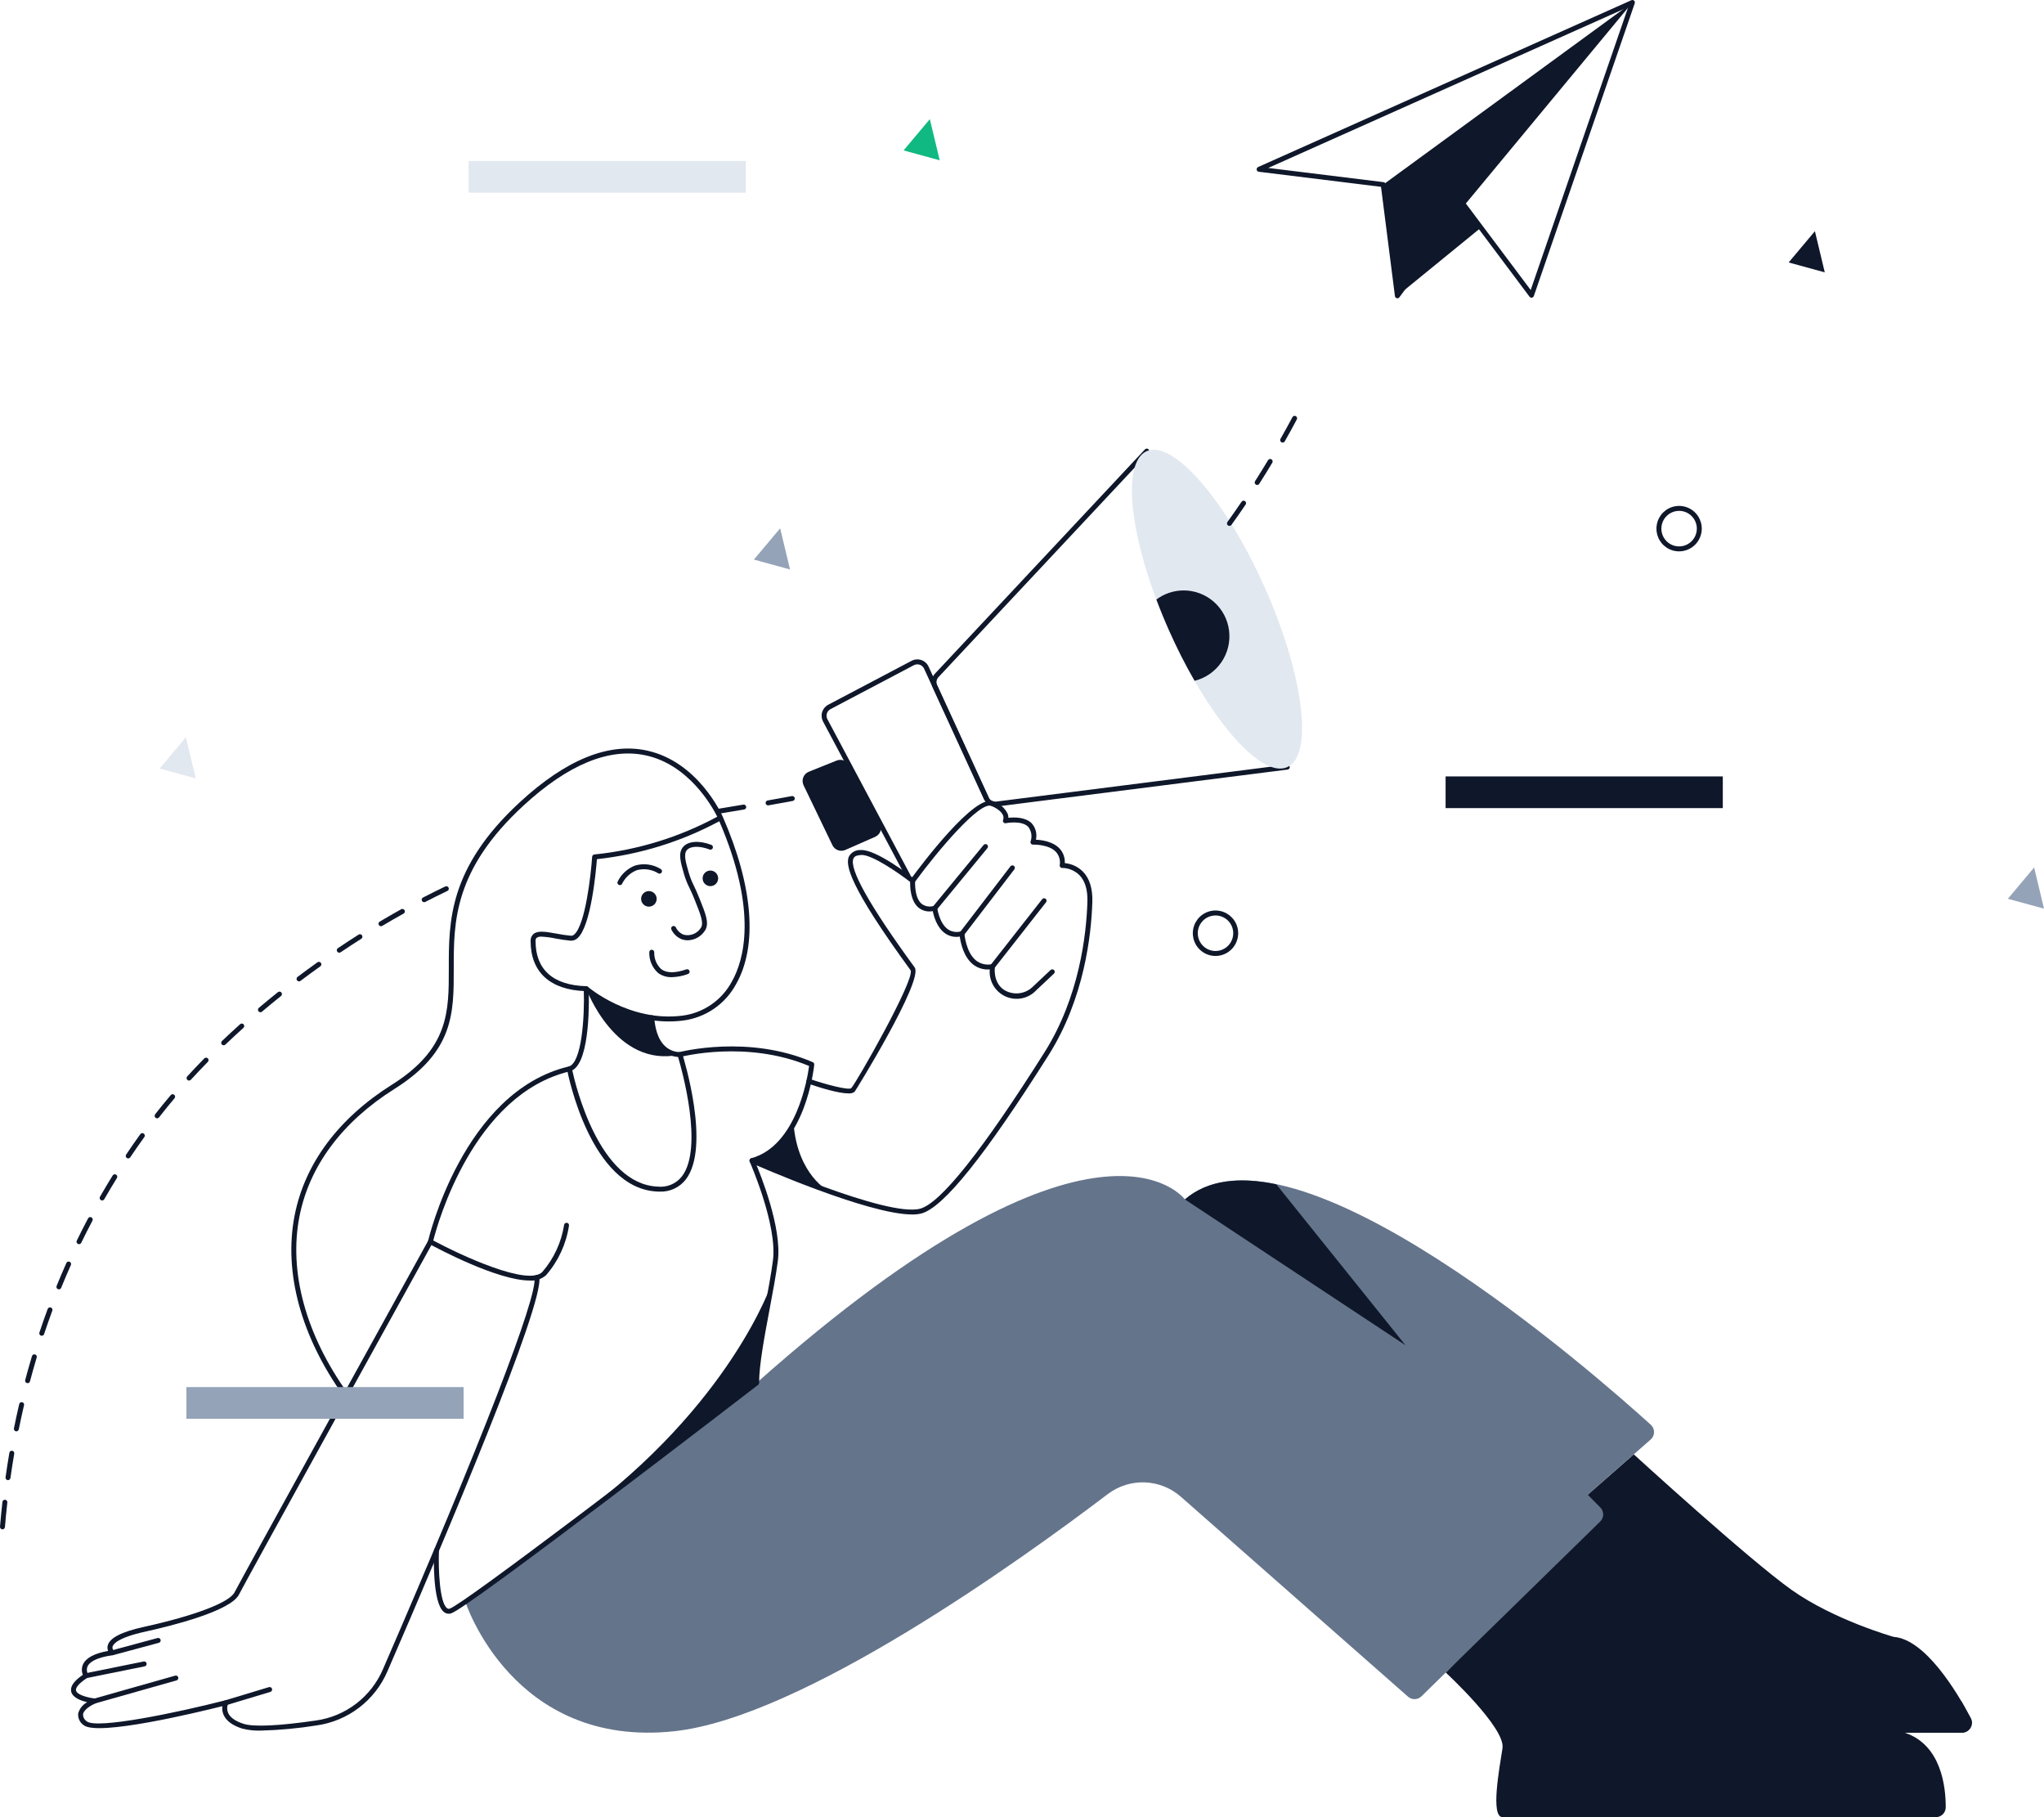 <svg width="216" height="192" viewBox="0 0 216 192" fill="none" xmlns="http://www.w3.org/2000/svg">
<path d="M152.781 176.717C152.781 176.717 159.108 182.557 158.777 184.71C158.446 186.864 157.48 191.999 158.79 191.999H204.57C204.846 192 205.111 191.89 205.306 191.696C205.502 191.501 205.613 191.237 205.614 190.961C205.625 188.893 205.186 184.348 201.267 183.069H207.348C207.527 183.07 207.704 183.023 207.861 182.935C208.017 182.846 208.148 182.719 208.241 182.565C208.334 182.411 208.386 182.235 208.391 182.055C208.397 181.875 208.355 181.697 208.272 181.537C206.808 178.769 203.459 173.197 200.109 172.948C200.109 172.948 193.828 171.179 189.319 167.979C184.811 164.779 172.648 153.663 172.648 153.663L167.374 158.287L169.036 160.026L152.781 176.717Z" fill="#0F172A"/>
<path d="M79.957 146.112C116.04 114.055 125.215 126.729 125.215 126.729C136.505 117 168.762 145.379 174.449 150.539C174.558 150.638 174.644 150.759 174.703 150.894C174.762 151.029 174.792 151.175 174.79 151.323C174.789 151.47 174.756 151.616 174.695 151.749C174.633 151.883 174.544 152.002 174.433 152.099L167.782 157.93L169.115 159.279C169.212 159.377 169.288 159.493 169.34 159.621C169.392 159.749 169.418 159.886 169.417 160.024C169.416 160.161 169.387 160.298 169.333 160.425C169.279 160.552 169.201 160.667 169.102 160.763L150.21 179.231C150.022 179.415 149.772 179.521 149.509 179.528C149.246 179.535 148.99 179.442 148.793 179.268L124.792 158.146C123.734 157.214 122.387 156.677 120.979 156.625C119.572 156.573 118.189 157.01 117.066 157.862C107.878 164.836 84.763 181.451 71.277 182.916C54.165 184.775 49.177 169.247 49.177 169.247" fill="#64748B"/>
<path d="M10.022 179.982C9.959 179.982 9.899 179.958 9.852 179.917C9.805 179.876 9.775 179.819 9.766 179.756C9.758 179.694 9.772 179.631 9.806 179.579C9.84 179.526 9.891 179.487 9.952 179.47L18.507 177.047C18.54 177.037 18.575 177.033 18.61 177.036C18.644 177.04 18.678 177.05 18.708 177.067C18.739 177.084 18.766 177.106 18.788 177.133C18.809 177.161 18.825 177.192 18.835 177.225C18.844 177.259 18.847 177.294 18.843 177.329C18.838 177.363 18.827 177.397 18.81 177.427C18.793 177.457 18.769 177.484 18.742 177.505C18.714 177.526 18.682 177.541 18.649 177.55L10.093 179.972C10.07 179.979 10.046 179.983 10.022 179.983V179.982ZM23.868 180.169C23.805 180.169 23.745 180.146 23.697 180.105C23.65 180.064 23.619 180.008 23.609 179.945C23.6 179.883 23.614 179.82 23.648 179.767C23.681 179.714 23.733 179.675 23.793 179.657L28.422 178.259C28.488 178.24 28.559 178.247 28.62 178.28C28.681 178.313 28.726 178.368 28.746 178.434C28.766 178.5 28.759 178.572 28.727 178.633C28.694 178.694 28.639 178.739 28.574 178.76L23.944 180.157C23.919 180.165 23.894 180.169 23.868 180.169H23.868Z" fill="#0F172A"/>
<path d="M147.67 31.255L156.494 24.058L154.733 21.708L147.67 31.255Z" fill="#0F172A"/>
<path d="M81.576 135.524C81.576 135.524 77.281 148.4 61 160.321L79.956 146.113L81.576 135.524ZM71.85 111.421C65.052 112.934 61.949 104.462 61.949 104.462C63.954 106.068 66.342 107.125 68.877 107.528C68.971 109.6 69.565 110.416 70.139 110.758C70.139 110.758 70.281 110.843 71.85 111.421ZM95.964 92.825C95.917 92.825 95.87 92.812 95.83 92.788C95.789 92.763 95.756 92.728 95.734 92.686L86.976 76.236C86.895 76.084 86.845 75.917 86.828 75.746C86.812 75.574 86.829 75.401 86.88 75.236C86.931 75.071 87.013 74.918 87.123 74.786C87.233 74.653 87.368 74.543 87.52 74.463L96.334 69.819C96.49 69.737 96.662 69.687 96.839 69.673C97.016 69.659 97.193 69.681 97.361 69.739C97.529 69.796 97.683 69.886 97.815 70.005C97.946 70.124 98.052 70.269 98.126 70.43L104.471 84.243C104.487 84.275 104.496 84.309 104.498 84.344C104.5 84.378 104.495 84.413 104.484 84.446C104.472 84.479 104.454 84.51 104.43 84.535C104.407 84.561 104.378 84.582 104.347 84.597C104.315 84.611 104.281 84.619 104.246 84.621C104.211 84.622 104.176 84.616 104.144 84.603C104.111 84.591 104.081 84.572 104.056 84.547C104.031 84.523 104.011 84.494 103.998 84.462L97.652 70.648C97.608 70.552 97.544 70.465 97.465 70.394C97.386 70.322 97.294 70.268 97.193 70.234C97.092 70.199 96.986 70.186 96.88 70.194C96.774 70.203 96.671 70.232 96.576 70.282L87.763 74.926C87.672 74.974 87.591 75.04 87.525 75.12C87.459 75.199 87.409 75.291 87.379 75.39C87.349 75.489 87.338 75.593 87.348 75.695C87.358 75.799 87.388 75.898 87.437 75.99L96.194 92.44C96.216 92.48 96.226 92.525 96.225 92.57C96.224 92.615 96.211 92.659 96.188 92.698C96.165 92.737 96.132 92.769 96.093 92.791C96.054 92.813 96.009 92.825 95.964 92.825Z" fill="#0F172A"/>
<path d="M105.182 85.222C104.933 85.222 104.689 85.15 104.479 85.016C104.269 84.881 104.103 84.688 103.999 84.461L98.562 72.624C98.454 72.391 98.418 72.131 98.457 71.877C98.497 71.623 98.61 71.387 98.784 71.197L120.986 47.489C121.009 47.462 121.037 47.44 121.069 47.425C121.101 47.409 121.135 47.4 121.17 47.398C121.206 47.396 121.241 47.401 121.274 47.413C121.307 47.425 121.337 47.444 121.363 47.468C121.389 47.493 121.409 47.522 121.424 47.554C121.438 47.587 121.445 47.621 121.445 47.657C121.446 47.692 121.439 47.727 121.425 47.76C121.412 47.792 121.391 47.822 121.366 47.847L99.166 71.552C99.063 71.666 98.996 71.807 98.972 71.959C98.949 72.111 98.971 72.266 99.035 72.406L104.473 84.242C104.541 84.394 104.657 84.52 104.802 84.601C104.947 84.682 105.115 84.714 105.28 84.693L136.001 80.793C136.069 80.786 136.138 80.806 136.192 80.848C136.246 80.89 136.282 80.952 136.293 81.02C136.297 81.054 136.295 81.088 136.286 81.122C136.277 81.155 136.261 81.186 136.24 81.213C136.219 81.24 136.193 81.263 136.163 81.28C136.133 81.297 136.1 81.308 136.066 81.312L105.344 85.212C105.29 85.218 105.236 85.222 105.182 85.222ZM88.414 80.359L85.469 81.543C85.336 81.597 85.216 81.677 85.115 81.778C85.014 81.88 84.936 82.002 84.884 82.136C84.832 82.269 84.809 82.412 84.814 82.556C84.82 82.699 84.855 82.839 84.917 82.969L87.967 89.302C88.084 89.545 88.292 89.734 88.545 89.828C88.799 89.922 89.079 89.913 89.326 89.805L92.485 88.416C92.616 88.358 92.734 88.273 92.832 88.167C92.93 88.061 93.004 87.937 93.051 87.8C93.098 87.664 93.117 87.52 93.105 87.376C93.094 87.233 93.053 87.093 92.986 86.966L89.723 80.838C89.602 80.61 89.402 80.436 89.16 80.347C88.918 80.259 88.653 80.263 88.414 80.359Z" fill="#0F172A"/>
<path d="M136.032 81.053C138.827 79.804 137.767 71.318 133.665 62.099C129.562 52.88 123.97 46.419 121.175 47.668C118.379 48.917 119.439 57.403 123.542 66.622C127.645 75.841 133.237 82.302 136.032 81.053Z" fill="#E2E8F0"/>
<path d="M125.082 62.384C124.043 62.384 123.031 62.721 122.199 63.345C122.603 64.42 123.05 65.515 123.543 66.622C124.348 68.438 125.248 70.211 126.237 71.933C127.385 71.651 128.389 70.957 129.061 69.983C129.734 69.008 130.026 67.821 129.884 66.645C129.742 65.47 129.175 64.387 128.29 63.602C127.405 62.816 126.264 62.383 125.082 62.384ZM36.547 147.652C36.506 147.652 36.465 147.642 36.428 147.623C36.391 147.604 36.359 147.577 36.335 147.543C31.804 141.219 29.957 134.431 31.133 128.427C32.206 122.942 35.763 118.163 41.418 114.605C47.441 110.814 47.435 106.888 47.428 102.34C47.42 97.344 47.412 91.681 54.975 84.722C59.807 80.275 64.29 78.448 68.299 79.289C73.746 80.433 76.27 86.05 76.376 86.29V86.29C79.584 93.628 80.088 99.907 77.793 103.968C77.231 105.013 76.429 105.908 75.453 106.58C74.476 107.251 73.354 107.68 72.18 107.83C66.776 108.523 62.461 105.214 61.852 104.719C58.124 104.586 56.073 102.709 56.073 99.426C56.064 99.288 56.087 99.149 56.139 99.02C56.192 98.892 56.273 98.777 56.377 98.685C56.846 98.292 57.698 98.445 58.778 98.64C59.295 98.743 59.818 98.819 60.343 98.869C60.407 98.871 60.47 98.86 60.529 98.836C60.588 98.812 60.642 98.776 60.687 98.731C61.849 97.723 62.444 92.465 62.576 90.524C62.58 90.463 62.605 90.405 62.648 90.36C62.69 90.316 62.747 90.288 62.808 90.282C67.357 89.821 71.772 88.465 75.797 86.292C75.285 85.266 72.797 80.765 68.189 79.8C64.353 78.996 60.028 80.783 55.328 85.107C47.934 91.911 47.942 97.452 47.95 102.34C47.958 107.042 47.963 111.104 41.695 115.048C36.165 118.527 32.69 123.189 31.645 128.528C30.497 134.389 32.313 141.033 36.759 147.238C36.787 147.277 36.804 147.323 36.807 147.371C36.811 147.419 36.801 147.467 36.779 147.51C36.757 147.553 36.724 147.589 36.683 147.614C36.642 147.639 36.595 147.652 36.547 147.652H36.547ZM57.235 98.965C57.052 98.947 56.868 98.989 56.712 99.086C56.667 99.129 56.633 99.183 56.612 99.242C56.592 99.301 56.586 99.364 56.595 99.426C56.595 102.451 58.449 104.102 61.957 104.2C62.017 104.201 62.075 104.224 62.12 104.263C62.163 104.301 66.539 108.026 72.113 107.311C73.207 107.171 74.252 106.771 75.161 106.145C76.07 105.519 76.816 104.684 77.339 103.711C78.608 101.465 80.108 96.29 76.014 86.77C72.001 88.928 67.609 90.288 63.08 90.777C62.984 92.011 62.456 97.888 61.028 99.126C60.931 99.217 60.818 99.287 60.693 99.333C60.569 99.379 60.436 99.398 60.304 99.391C59.761 99.34 59.22 99.261 58.685 99.155C58.207 99.054 57.722 98.99 57.234 98.965H57.235Z" fill="#0F172A"/>
<path d="M69.693 125.902C69.621 125.902 69.549 125.901 69.475 125.898C62.405 125.596 60.018 113.498 59.92 112.983C59.907 112.918 59.92 112.851 59.955 112.795C59.99 112.739 60.045 112.698 60.109 112.681C61.469 112.313 61.8 107.45 61.689 104.471C61.686 104.401 61.711 104.334 61.758 104.283C61.805 104.232 61.87 104.202 61.94 104.2C61.974 104.197 62.009 104.202 62.041 104.214C62.074 104.225 62.104 104.243 62.129 104.267C62.155 104.29 62.175 104.319 62.189 104.351C62.203 104.382 62.21 104.417 62.211 104.451C62.24 105.252 62.435 112.064 60.477 113.094C60.828 114.714 63.326 125.112 69.498 125.375C69.982 125.428 70.472 125.357 70.921 125.167C71.371 124.978 71.764 124.676 72.064 124.292C74.373 121.271 72.051 113.008 71.657 111.68C71.047 111.637 70.468 111.395 70.007 110.992C69.192 110.287 68.725 109.127 68.617 107.546C68.613 107.477 68.635 107.409 68.681 107.357C68.727 107.304 68.791 107.272 68.86 107.268C68.929 107.263 68.997 107.286 69.049 107.331C69.101 107.377 69.133 107.441 69.138 107.511C69.245 109.087 69.746 110.217 70.587 110.778C70.954 111.027 71.388 111.16 71.832 111.16C71.89 111.157 71.948 111.173 71.996 111.206C72.044 111.239 72.081 111.286 72.099 111.342C72.225 111.74 75.144 121.122 72.479 124.61C72.153 125.034 71.729 125.373 71.244 125.598C70.759 125.823 70.227 125.928 69.693 125.902Z" fill="#0F172A"/>
<path d="M55.979 135.297C52.578 135.297 46.218 131.9 45.361 131.433C45.311 131.406 45.271 131.363 45.248 131.311C45.224 131.259 45.218 131.201 45.231 131.145C45.267 130.987 48.928 115.323 60.117 112.68C60.15 112.672 60.185 112.671 60.219 112.676C60.253 112.682 60.285 112.694 60.314 112.712C60.343 112.73 60.369 112.754 60.389 112.782C60.409 112.81 60.423 112.841 60.431 112.875C60.439 112.908 60.44 112.943 60.434 112.977C60.429 113.01 60.417 113.043 60.399 113.072C60.381 113.101 60.357 113.127 60.329 113.147C60.301 113.167 60.27 113.181 60.236 113.189C50.03 115.6 46.241 129.28 45.787 131.069C48.661 132.611 55.841 135.958 57.323 134.378C58.531 132.975 59.323 131.262 59.61 129.431C59.614 129.396 59.624 129.363 59.641 129.332C59.657 129.302 59.68 129.275 59.707 129.253C59.734 129.231 59.766 129.215 59.799 129.206C59.833 129.196 59.868 129.194 59.902 129.198C59.937 129.202 59.97 129.213 60 129.231C60.03 129.248 60.057 129.272 60.078 129.299C60.099 129.327 60.114 129.359 60.123 129.393C60.131 129.426 60.133 129.461 60.128 129.496C59.834 131.439 58.993 133.257 57.703 134.737C57.468 134.942 57.195 135.097 56.898 135.194C56.602 135.29 56.289 135.325 55.979 135.296V135.297Z" fill="#0F172A"/>
<path d="M27.577 182.85C26.914 182.874 26.251 182.804 25.608 182.642C24.565 182.315 23.896 181.82 23.62 181.169C23.5 180.886 23.458 180.575 23.5 180.27C20.918 180.919 10.235 183.504 8.816 182.258C8.622 182.121 8.469 181.935 8.372 181.718C8.274 181.502 8.237 181.263 8.263 181.027C8.335 180.778 8.457 180.545 8.62 180.342C8.783 180.14 8.985 179.972 9.213 179.849C8.544 179.693 7.678 179.373 7.526 178.743C7.395 178.201 7.798 177.616 8.756 176.958C8.685 176.785 8.649 176.598 8.651 176.41C8.653 176.222 8.693 176.037 8.768 175.865C9.079 175.172 9.973 174.691 11.428 174.433C11.353 174.257 11.337 174.061 11.381 173.874C11.574 173.065 12.834 172.415 15.235 171.887C20.594 170.707 24.256 169.309 24.791 168.235C25.407 167.002 44.446 132.542 45.256 131.076C45.29 131.016 45.346 130.972 45.412 130.953C45.478 130.934 45.549 130.943 45.609 130.976C45.67 131.009 45.714 131.065 45.733 131.131C45.753 131.197 45.745 131.268 45.713 131.329C45.515 131.688 25.868 167.246 25.258 168.469C24.374 170.242 18.033 171.807 15.347 172.397C12.415 173.042 11.952 173.729 11.888 173.995C11.876 174.074 11.884 174.155 11.912 174.23C11.939 174.305 11.985 174.371 12.046 174.424C12.085 174.456 12.115 174.499 12.13 174.547C12.146 174.596 12.147 174.648 12.133 174.697C12.119 174.746 12.091 174.79 12.053 174.824C12.015 174.857 11.967 174.879 11.917 174.886C10.033 175.147 9.423 175.679 9.244 176.079C9.19 176.212 9.169 176.356 9.18 176.499C9.191 176.643 9.235 176.781 9.308 176.905C9.328 176.933 9.341 176.966 9.347 177C9.354 177.034 9.354 177.069 9.347 177.103C9.34 177.136 9.326 177.169 9.307 177.197C9.287 177.226 9.262 177.25 9.233 177.269C8.394 177.812 7.957 178.304 8.033 178.62C8.153 179.116 9.441 179.401 10.047 179.461C10.105 179.467 10.16 179.492 10.202 179.533C10.244 179.573 10.271 179.627 10.28 179.685C10.288 179.743 10.276 179.802 10.247 179.852C10.217 179.903 10.172 179.942 10.118 179.964C9.776 180.1 8.871 180.572 8.777 181.117C8.771 181.264 8.803 181.411 8.87 181.542C8.937 181.673 9.037 181.784 9.16 181.865C10.15 182.737 18.668 180.97 23.802 179.654C23.851 179.641 23.902 179.643 23.949 179.659C23.997 179.675 24.039 179.704 24.07 179.743C24.102 179.782 24.122 179.829 24.127 179.879C24.132 179.929 24.123 179.979 24.101 180.024C24.037 180.174 24.005 180.336 24.005 180.499C24.006 180.662 24.039 180.823 24.103 180.973C24.319 181.471 24.878 181.866 25.764 182.143C26.835 182.478 29.478 182.354 33.407 181.783C34.948 181.564 36.407 180.951 37.643 180.003C38.879 179.055 39.851 177.805 40.466 176.372C50.834 152.487 56.822 137.024 56.482 135.008C56.471 134.939 56.487 134.869 56.527 134.813C56.567 134.756 56.628 134.718 56.697 134.707C56.765 134.695 56.835 134.711 56.891 134.752C56.948 134.792 56.986 134.853 56.997 134.922C57.491 137.855 47.152 162.282 40.945 176.581C40.295 178.096 39.267 179.417 37.96 180.419C36.653 181.421 35.111 182.069 33.481 182.301C31.528 182.617 29.555 182.8 27.577 182.85Z" fill="#0F172A"/>
<path d="M9.092 177.311C9.028 177.311 8.965 177.286 8.917 177.243C8.87 177.199 8.84 177.14 8.833 177.075C8.827 177.011 8.845 176.946 8.883 176.894C8.921 176.842 8.978 176.806 9.041 176.793L15.179 175.551C15.213 175.543 15.248 175.542 15.282 175.548C15.316 175.554 15.349 175.567 15.379 175.586C15.408 175.605 15.433 175.63 15.453 175.658C15.473 175.687 15.486 175.72 15.493 175.754C15.5 175.788 15.5 175.824 15.493 175.858C15.486 175.892 15.472 175.925 15.452 175.953C15.433 175.982 15.407 176.007 15.378 176.026C15.349 176.045 15.316 176.057 15.281 176.063L9.144 177.306C9.127 177.31 9.11 177.311 9.092 177.311V177.311ZM11.882 174.888C11.819 174.888 11.758 174.865 11.71 174.824C11.662 174.782 11.632 174.724 11.623 174.661C11.615 174.598 11.63 174.534 11.665 174.482C11.7 174.429 11.753 174.391 11.815 174.374L16.651 173.07C16.718 173.052 16.789 173.061 16.849 173.096C16.909 173.13 16.953 173.187 16.971 173.254C16.988 173.321 16.979 173.393 16.945 173.453C16.91 173.513 16.853 173.557 16.786 173.575L11.951 174.879C11.929 174.885 11.906 174.888 11.883 174.888H11.882ZM47.42 170.503C47.233 170.502 47.052 170.437 46.907 170.319C45.686 169.358 45.842 164.369 45.863 163.803C45.862 163.768 45.868 163.733 45.882 163.7C45.895 163.668 45.915 163.639 45.941 163.615C45.967 163.591 45.997 163.573 46.031 163.562C46.064 163.551 46.099 163.548 46.134 163.552C46.203 163.555 46.269 163.585 46.315 163.636C46.362 163.686 46.387 163.754 46.385 163.823C46.306 165.857 46.466 169.308 47.229 169.907C47.268 169.942 47.316 169.966 47.367 169.976C47.419 169.986 47.472 169.982 47.522 169.964C48.901 169.57 71.115 152.596 79.697 145.982C79.721 144.044 80.275 141.097 80.812 138.245C81.162 136.387 81.492 134.632 81.682 133.156C82.163 129.421 79.252 122.801 79.223 122.735C79.207 122.701 79.2 122.664 79.2 122.626C79.201 122.588 79.209 122.551 79.225 122.517C79.241 122.483 79.265 122.453 79.293 122.429C79.322 122.404 79.356 122.387 79.392 122.377C84.175 121.07 85.335 113.895 85.502 112.631C78.898 109.856 71.989 111.654 71.919 111.673C71.886 111.683 71.851 111.685 71.817 111.681C71.782 111.677 71.749 111.666 71.719 111.649C71.689 111.632 71.662 111.609 71.641 111.581C71.62 111.554 71.605 111.523 71.596 111.489C71.587 111.456 71.585 111.421 71.589 111.386C71.594 111.352 71.606 111.319 71.623 111.289C71.641 111.259 71.664 111.233 71.692 111.212C71.719 111.191 71.751 111.176 71.785 111.168C71.856 111.149 79.064 109.271 85.888 112.228C85.939 112.25 85.982 112.287 86.01 112.335C86.038 112.383 86.05 112.439 86.044 112.494C86.009 112.849 85.126 121.066 79.817 122.795C80.375 124.111 82.648 129.741 82.2 133.223C82.008 134.713 81.676 136.475 81.325 138.342C80.781 141.235 80.218 144.226 80.218 146.112C80.218 146.152 80.209 146.191 80.191 146.227C80.173 146.263 80.148 146.295 80.116 146.319C78.864 147.284 49.429 169.962 47.665 170.467C47.586 170.491 47.503 170.503 47.42 170.503H47.42ZM134.872 125.131C131.007 124.327 127.629 124.65 125.216 126.729L148.527 142.136L134.872 125.131Z" fill="#0F172A"/>
<path d="M89.655 115.527C88.596 115.527 86.641 114.92 85.392 114.491C85.326 114.468 85.273 114.42 85.242 114.358C85.212 114.296 85.207 114.224 85.23 114.158C85.252 114.093 85.3 114.039 85.362 114.008C85.424 113.978 85.496 113.973 85.562 113.996C87.421 114.636 89.627 115.187 89.946 114.983C90.489 114.421 96.687 103.525 96.233 102.524C89.686 93.541 89.312 91.368 89.718 90.479C89.841 90.266 90.02 90.091 90.236 89.974C90.452 89.857 90.696 89.802 90.941 89.815C92.517 89.688 96.194 92.527 96.608 92.852C96.642 92.878 96.669 92.912 96.686 92.952C96.704 92.991 96.711 93.034 96.708 93.077C96.707 93.094 96.588 94.808 97.391 95.493C97.578 95.635 97.798 95.729 98.03 95.766C98.262 95.803 98.5 95.782 98.722 95.705C98.758 95.697 98.795 95.696 98.831 95.703C98.868 95.71 98.902 95.724 98.932 95.745C98.962 95.766 98.987 95.794 99.006 95.825C99.025 95.857 99.037 95.892 99.042 95.929C99.044 95.944 99.248 97.55 100.186 98.198C100.391 98.334 100.624 98.422 100.867 98.456C101.111 98.49 101.358 98.469 101.593 98.395C101.63 98.385 101.669 98.384 101.706 98.392C101.744 98.399 101.779 98.415 101.81 98.437C101.841 98.46 101.866 98.489 101.885 98.523C101.903 98.556 101.914 98.594 101.916 98.632C101.917 98.652 102.055 100.62 103.155 101.494C103.392 101.675 103.664 101.802 103.955 101.867C104.245 101.932 104.546 101.932 104.836 101.869C104.877 101.863 104.919 101.866 104.959 101.878C104.998 101.891 105.034 101.913 105.064 101.942C105.093 101.971 105.115 102.007 105.128 102.047C105.141 102.087 105.144 102.129 105.137 102.17C105.134 102.185 104.902 103.709 106.024 104.537C106.497 104.857 107.066 105.003 107.635 104.951C108.203 104.899 108.737 104.653 109.145 104.253L111.025 102.484C111.076 102.439 111.143 102.415 111.211 102.418C111.279 102.422 111.343 102.451 111.389 102.501C111.436 102.551 111.461 102.617 111.46 102.685C111.458 102.753 111.43 102.818 111.382 102.866L109.502 104.634C109.096 105.067 108.566 105.362 107.985 105.478C107.405 105.594 106.802 105.526 106.262 105.283C105.721 105.04 105.27 104.634 104.971 104.121C104.672 103.609 104.54 103.016 104.593 102.425C103.96 102.484 103.329 102.297 102.829 101.903C101.816 101.096 101.512 99.597 101.426 98.96C100.89 99.055 100.338 98.935 99.889 98.627C99.009 98.02 98.678 96.813 98.57 96.267C98.305 96.321 98.031 96.315 97.768 96.25C97.506 96.184 97.261 96.062 97.052 95.89C96.194 95.156 96.166 93.654 96.181 93.18C95.017 92.284 92.102 90.24 90.984 90.336C90.521 90.374 90.291 90.478 90.192 90.697C89.698 91.778 91.874 95.656 96.659 102.221C97.633 103.559 90.4 115.266 90.308 115.358C90.119 115.493 89.886 115.553 89.655 115.527Z" fill="#0F172A"/>
<path d="M96.387 128.319C91.716 128.32 79.897 123.108 79.356 122.868C79.294 122.839 79.246 122.787 79.222 122.723C79.199 122.659 79.201 122.588 79.228 122.525C79.256 122.463 79.307 122.414 79.37 122.389C79.433 122.363 79.504 122.364 79.567 122.39C79.708 122.453 93.776 128.664 97.25 127.703C99.411 127.106 103.824 121.556 110.363 111.21C114.071 105.347 114.805 98.716 114.912 95.286C114.951 94.011 114.66 93.053 114.043 92.438C113.558 91.978 112.92 91.716 112.253 91.704C112.216 91.709 112.177 91.703 112.142 91.689C112.107 91.674 112.076 91.65 112.053 91.62C112.028 91.593 112.008 91.56 111.996 91.524C111.985 91.489 111.981 91.451 111.985 91.413C112.03 91.167 112.018 90.913 111.951 90.671C111.884 90.43 111.762 90.207 111.596 90.019C110.82 89.183 109.182 89.241 109.166 89.241C109.126 89.243 109.085 89.236 109.049 89.219C109.012 89.203 108.979 89.178 108.954 89.147C108.928 89.116 108.91 89.079 108.901 89.04C108.892 89.001 108.892 88.96 108.901 88.921C108.996 88.662 109.024 88.384 108.982 88.111C108.94 87.838 108.829 87.581 108.66 87.363C107.956 86.643 106.315 86.973 106.297 86.977C106.249 86.987 106.2 86.983 106.154 86.966C106.108 86.949 106.068 86.919 106.038 86.88C106.008 86.841 105.99 86.795 105.985 86.746C105.98 86.697 105.989 86.648 106.011 86.604C106.062 86.456 106.056 86.295 105.994 86.152C105.896 85.897 105.606 85.518 104.776 85.154C103.557 84.62 99.152 89.815 96.659 93.213C96.619 93.269 96.557 93.306 96.489 93.316C96.42 93.327 96.351 93.31 96.295 93.269C96.239 93.228 96.202 93.166 96.191 93.098C96.18 93.029 96.198 92.96 96.238 92.903C97.357 91.379 103.036 83.817 104.985 84.675C105.311 84.782 105.613 84.953 105.871 85.179C106.13 85.405 106.341 85.68 106.491 85.99C106.54 86.124 106.565 86.266 106.566 86.409C107.174 86.341 108.363 86.313 109.032 86.997C109.237 87.228 109.384 87.506 109.46 87.806C109.536 88.106 109.539 88.42 109.469 88.722C110.049 88.747 111.264 88.894 111.977 89.661C112.166 89.867 112.311 90.109 112.405 90.372C112.499 90.636 112.539 90.915 112.523 91.194C113.23 91.26 113.894 91.566 114.405 92.061C115.132 92.782 115.478 93.873 115.433 95.302C115.324 98.786 114.579 105.521 110.805 111.49C104.1 122.097 99.711 127.565 97.388 128.207C97.061 128.289 96.724 128.327 96.387 128.32V128.319Z" fill="#0F172A"/>
<path d="M98.783 96.221C98.734 96.221 98.686 96.207 98.644 96.181C98.602 96.154 98.569 96.116 98.547 96.071C98.526 96.027 98.518 95.977 98.524 95.927C98.531 95.878 98.55 95.832 98.582 95.794L103.935 89.288C103.956 89.26 103.983 89.236 104.013 89.219C104.044 89.201 104.077 89.189 104.113 89.185C104.148 89.181 104.183 89.184 104.217 89.194C104.251 89.204 104.283 89.221 104.31 89.243C104.337 89.266 104.359 89.293 104.376 89.325C104.392 89.356 104.402 89.391 104.404 89.426C104.407 89.461 104.402 89.497 104.391 89.53C104.379 89.564 104.361 89.594 104.337 89.621L98.985 96.126C98.96 96.156 98.93 96.18 98.895 96.196C98.86 96.213 98.822 96.221 98.783 96.221ZM101.657 98.91C101.608 98.91 101.56 98.896 101.519 98.871C101.477 98.845 101.444 98.808 101.423 98.764C101.401 98.721 101.392 98.672 101.397 98.623C101.402 98.575 101.42 98.528 101.449 98.49L106.781 91.532C106.824 91.478 106.886 91.443 106.954 91.435C107.022 91.426 107.09 91.445 107.144 91.487C107.199 91.529 107.234 91.59 107.244 91.658C107.253 91.726 107.236 91.795 107.195 91.85L101.863 98.808C101.839 98.84 101.807 98.865 101.772 98.883C101.736 98.901 101.696 98.91 101.657 98.91ZM104.88 102.39C104.822 102.39 104.764 102.37 104.719 102.333C104.664 102.29 104.629 102.228 104.621 102.159C104.613 102.09 104.632 102.021 104.675 101.966L110.131 95.008C110.174 94.954 110.236 94.918 110.305 94.91C110.374 94.902 110.443 94.921 110.497 94.964C110.552 95.007 110.587 95.07 110.595 95.138C110.604 95.207 110.584 95.277 110.541 95.331L105.085 102.289C105.061 102.32 105.03 102.345 104.994 102.363C104.959 102.38 104.92 102.389 104.88 102.389V102.39ZM201.267 183.07C201.267 183.07 197.585 182.098 190.634 178.71C183.684 175.322 169.4 159.829 169.4 159.829C169.4 159.829 185.375 173.439 190.822 175.322C196.27 177.204 207.296 179.798 207.296 179.798L208.22 181.533C208.304 181.692 208.347 181.871 208.342 182.051C208.337 182.232 208.286 182.408 208.193 182.563C208.101 182.718 207.969 182.846 207.813 182.935C207.656 183.024 207.478 183.071 207.298 183.07H201.267ZM72.663 99.35C72.463 99.35 72.264 99.317 72.075 99.253C71.585 99.067 71.184 98.7 70.957 98.227C70.939 98.196 70.928 98.162 70.924 98.126C70.92 98.091 70.923 98.056 70.933 98.022C70.943 97.988 70.96 97.956 70.983 97.929C71.005 97.901 71.033 97.879 71.065 97.863C71.096 97.847 71.131 97.837 71.166 97.835C71.201 97.833 71.237 97.838 71.27 97.85C71.304 97.861 71.334 97.88 71.36 97.904C71.386 97.928 71.407 97.957 71.421 97.99C71.588 98.341 71.882 98.616 72.244 98.758C72.594 98.849 72.964 98.822 73.298 98.683C73.632 98.544 73.911 98.299 74.093 97.987C74.359 97.479 74.059 96.68 73.41 95.065C73.236 94.632 73.048 94.204 72.845 93.784C72.613 93.324 72.424 92.843 72.281 92.348C71.911 91.062 71.642 90.132 72.184 89.489C72.71 88.865 73.88 88.776 75.162 89.264C75.196 89.276 75.226 89.293 75.253 89.317C75.279 89.34 75.3 89.369 75.315 89.4C75.33 89.432 75.339 89.467 75.34 89.502C75.342 89.537 75.336 89.572 75.323 89.605C75.311 89.638 75.292 89.668 75.268 89.694C75.243 89.719 75.214 89.739 75.182 89.753C75.149 89.767 75.115 89.774 75.079 89.774C75.044 89.774 75.009 89.767 74.977 89.753C73.92 89.351 72.959 89.38 72.582 89.826C72.221 90.256 72.457 91.073 72.783 92.203C72.918 92.671 73.096 93.125 73.316 93.56C73.466 93.877 73.654 94.271 73.894 94.87C74.572 96.556 74.945 97.486 74.554 98.23C74.363 98.564 74.088 98.843 73.756 99.04C73.425 99.236 73.048 99.343 72.663 99.35ZM70.994 103.246C70.481 103.264 69.977 103.112 69.559 102.815C69.248 102.538 69.002 102.196 68.838 101.813C68.675 101.43 68.599 101.015 68.615 100.599C68.614 100.564 68.621 100.529 68.635 100.497C68.649 100.465 68.669 100.437 68.695 100.413C68.721 100.39 68.751 100.372 68.784 100.361C68.817 100.35 68.852 100.346 68.886 100.349C68.956 100.352 69.021 100.383 69.068 100.434C69.115 100.484 69.139 100.552 69.137 100.621C69.126 100.953 69.186 101.283 69.313 101.589C69.44 101.896 69.632 102.171 69.874 102.397C70.448 102.825 71.337 102.834 72.522 102.423C72.555 102.41 72.589 102.405 72.624 102.406C72.659 102.408 72.693 102.416 72.725 102.431C72.756 102.446 72.784 102.467 72.808 102.493C72.831 102.519 72.849 102.549 72.86 102.582C72.872 102.615 72.876 102.65 72.874 102.685C72.871 102.72 72.862 102.754 72.847 102.785C72.831 102.816 72.809 102.844 72.783 102.866C72.756 102.889 72.725 102.906 72.692 102.917C72.148 103.119 71.574 103.231 70.994 103.246ZM65.508 93.521C65.464 93.521 65.421 93.51 65.383 93.489C65.345 93.468 65.313 93.438 65.289 93.401C65.265 93.365 65.251 93.323 65.248 93.279C65.245 93.236 65.252 93.192 65.27 93.153C65.645 92.374 66.302 91.767 67.106 91.454C67.558 91.32 68.034 91.283 68.501 91.346C68.969 91.409 69.418 91.569 69.82 91.818C69.881 91.85 69.926 91.906 69.947 91.972C69.967 92.038 69.96 92.11 69.927 92.171C69.911 92.202 69.889 92.228 69.863 92.25C69.836 92.272 69.806 92.289 69.773 92.299C69.707 92.319 69.635 92.312 69.574 92.279C69.236 92.067 68.857 91.928 68.462 91.871C68.067 91.813 67.664 91.84 67.28 91.947C66.612 92.216 66.065 92.721 65.746 93.367C65.725 93.413 65.691 93.452 65.649 93.479C65.607 93.506 65.558 93.521 65.508 93.521Z" fill="#0F172A"/>
<path d="M68.571 95.795C69.025 95.795 69.393 95.427 69.393 94.972C69.393 94.518 69.025 94.149 68.571 94.149C68.118 94.149 67.75 94.518 67.75 94.972C67.75 95.427 68.118 95.795 68.571 95.795Z" fill="#0F172A"/>
<path d="M75.069 93.627C75.523 93.627 75.891 93.259 75.891 92.805C75.891 92.35 75.523 91.981 75.069 91.981C74.616 91.981 74.248 92.35 74.248 92.805C74.248 93.259 74.616 93.627 75.069 93.627Z" fill="#0F172A"/>
<path d="M147.669 31.516C147.647 31.516 147.625 31.513 147.604 31.508C147.553 31.494 147.508 31.467 147.474 31.427C147.439 31.388 147.417 31.34 147.411 31.288L145.938 19.739L133.025 18.148C132.969 18.141 132.916 18.116 132.875 18.076C132.834 18.036 132.807 17.984 132.799 17.927C132.79 17.87 132.801 17.813 132.828 17.763C132.855 17.712 132.898 17.673 132.951 17.649L172.398 0.023C172.445 0.002 172.496 -0.005 172.547 0.003C172.597 0.011 172.644 0.034 172.681 0.069C172.719 0.103 172.746 0.148 172.758 0.197C172.77 0.247 172.768 0.299 172.752 0.347L162.088 31.277C162.073 31.322 162.046 31.362 162.009 31.392C161.973 31.423 161.929 31.443 161.882 31.45C161.836 31.457 161.788 31.452 161.744 31.434C161.7 31.416 161.662 31.387 161.633 31.349L154.735 22.145L147.879 31.41C147.855 31.443 147.823 31.47 147.787 31.488C147.75 31.507 147.71 31.516 147.669 31.516ZM154.733 21.447C154.774 21.447 154.814 21.456 154.85 21.474C154.886 21.492 154.917 21.519 154.941 21.551L161.756 30.641L172.062 0.745L134.021 17.744L146.203 19.245C146.261 19.252 146.314 19.278 146.355 19.319C146.396 19.36 146.423 19.413 146.43 19.471L147.846 30.577L154.524 21.552C154.548 21.52 154.579 21.493 154.615 21.475C154.652 21.456 154.692 21.447 154.732 21.447H154.733Z" fill="#0F172A"/>
<path d="M146.171 19.505L172.504 0.262L154.732 21.708L147.67 31.255L146.171 19.505ZM87.578 125.858C87.578 125.858 84.305 124.182 83.861 118.754C82.734 121.433 79.46 122.629 79.46 122.629C79.46 122.629 83.349 124.353 87.577 125.858H87.578ZM129.922 55.564C129.874 55.564 129.827 55.551 129.786 55.526C129.745 55.501 129.712 55.465 129.69 55.422C129.668 55.379 129.658 55.331 129.662 55.283C129.666 55.235 129.682 55.189 129.71 55.15C130.217 54.446 130.715 53.733 131.202 53.014C131.24 52.957 131.3 52.917 131.368 52.904C131.436 52.891 131.507 52.906 131.564 52.945C131.621 52.983 131.661 53.044 131.674 53.112C131.687 53.18 131.672 53.25 131.634 53.308C131.144 54.031 130.644 54.747 130.133 55.456C130.109 55.489 130.078 55.517 130.041 55.536C130.004 55.555 129.963 55.565 129.922 55.564H129.922ZM132.852 51.239C132.805 51.239 132.759 51.226 132.719 51.202C132.679 51.178 132.646 51.144 132.623 51.103C132.601 51.062 132.59 51.015 132.592 50.968C132.593 50.922 132.607 50.876 132.632 50.837C133.099 50.104 133.556 49.365 134.003 48.621C134.038 48.561 134.096 48.518 134.163 48.502C134.23 48.485 134.302 48.495 134.361 48.531C134.42 48.567 134.463 48.625 134.48 48.692C134.497 48.759 134.486 48.831 134.45 48.89C134.001 49.639 133.541 50.382 133.071 51.118C133.048 51.155 133.015 51.185 132.977 51.207C132.939 51.228 132.895 51.239 132.852 51.239ZM135.543 46.76C135.498 46.76 135.453 46.748 135.413 46.725C135.374 46.702 135.341 46.669 135.318 46.63C135.295 46.59 135.283 46.545 135.283 46.5C135.282 46.454 135.294 46.409 135.317 46.369C135.739 45.625 136.158 44.864 136.574 44.086C136.589 44.054 136.61 44.025 136.637 44.001C136.663 43.978 136.694 43.96 136.728 43.949C136.762 43.938 136.797 43.934 136.832 43.937C136.868 43.94 136.902 43.95 136.933 43.967C136.964 43.983 136.992 44.006 137.014 44.034C137.036 44.062 137.052 44.094 137.062 44.128C137.071 44.162 137.073 44.198 137.068 44.233C137.063 44.269 137.051 44.302 137.033 44.333C136.615 45.115 136.195 45.88 135.77 46.628C135.747 46.668 135.714 46.702 135.674 46.725C135.635 46.748 135.589 46.76 135.543 46.76ZM76.021 85.962C75.955 85.961 75.892 85.936 75.845 85.892C75.797 85.848 75.767 85.787 75.762 85.722C75.757 85.656 75.776 85.591 75.816 85.54C75.856 85.488 75.914 85.453 75.978 85.442L78.552 85.014C78.586 85.008 78.62 85.009 78.654 85.017C78.687 85.025 78.719 85.039 78.747 85.059C78.775 85.079 78.798 85.104 78.816 85.133C78.834 85.162 78.847 85.195 78.852 85.229C78.858 85.263 78.857 85.297 78.849 85.331C78.841 85.364 78.827 85.396 78.807 85.424C78.787 85.452 78.762 85.475 78.733 85.494C78.704 85.512 78.671 85.524 78.638 85.53L76.064 85.958C76.05 85.96 76.035 85.962 76.021 85.962ZM81.166 85.095C81.101 85.095 81.038 85.07 80.989 85.026C80.941 84.982 80.911 84.921 80.905 84.856C80.9 84.79 80.919 84.725 80.959 84.673C80.999 84.621 81.057 84.587 81.122 84.576C81.978 84.426 82.833 84.271 83.686 84.112C83.753 84.101 83.821 84.117 83.877 84.156C83.932 84.196 83.97 84.255 83.983 84.321C83.995 84.388 83.981 84.457 83.944 84.514C83.907 84.57 83.849 84.61 83.783 84.625C82.926 84.787 82.069 84.942 81.212 85.091C81.197 85.093 81.181 85.095 81.166 85.095ZM86.293 84.123C86.228 84.123 86.166 84.099 86.118 84.056C86.07 84.012 86.04 83.953 86.033 83.888C86.027 83.824 86.044 83.759 86.083 83.707C86.121 83.654 86.177 83.618 86.241 83.606C87.088 83.429 87.935 83.242 88.782 83.045C88.816 83.035 88.851 83.033 88.886 83.038C88.921 83.043 88.954 83.054 88.984 83.072C89.014 83.09 89.041 83.114 89.061 83.142C89.082 83.171 89.097 83.203 89.105 83.237C89.113 83.271 89.114 83.307 89.108 83.341C89.102 83.376 89.089 83.409 89.07 83.439C89.051 83.468 89.026 83.493 88.997 83.513C88.968 83.533 88.936 83.546 88.901 83.553C88.049 83.753 87.198 83.942 86.347 84.118C86.329 84.121 86.311 84.123 86.293 84.123ZM0.261 161.586C0.254 161.586 0.246 161.586 0.239 161.585C0.17 161.579 0.106 161.546 0.062 161.493C0.017 161.441 -0.005 161.372 0.001 161.303C0.075 160.423 0.161 159.545 0.257 158.692C0.264 158.623 0.299 158.56 0.353 158.517C0.407 158.474 0.476 158.454 0.545 158.462C0.614 158.469 0.677 158.504 0.72 158.558C0.763 158.613 0.783 158.682 0.775 158.751C0.678 159.615 0.593 160.48 0.521 161.347C0.515 161.412 0.485 161.473 0.437 161.517C0.389 161.562 0.327 161.586 0.261 161.586ZM0.845 156.388C0.832 156.388 0.82 156.388 0.808 156.386C0.774 156.381 0.741 156.37 0.712 156.352C0.682 156.335 0.656 156.312 0.636 156.284C0.615 156.257 0.6 156.225 0.591 156.192C0.583 156.159 0.581 156.124 0.586 156.09C0.709 155.222 0.845 154.35 0.991 153.499C0.996 153.465 1.009 153.433 1.027 153.403C1.045 153.374 1.069 153.349 1.097 153.329C1.125 153.309 1.157 153.295 1.19 153.288C1.224 153.28 1.259 153.28 1.292 153.286C1.361 153.298 1.421 153.336 1.461 153.392C1.501 153.449 1.517 153.519 1.505 153.587C1.358 154.444 1.224 155.303 1.103 156.164C1.094 156.226 1.063 156.283 1.016 156.324C0.968 156.366 0.908 156.388 0.845 156.388ZM1.729 151.234C1.711 151.234 1.694 151.232 1.676 151.229C1.643 151.222 1.611 151.209 1.582 151.189C1.554 151.17 1.53 151.146 1.511 151.117C1.492 151.088 1.479 151.056 1.472 151.022C1.465 150.989 1.466 150.954 1.472 150.92C1.646 150.059 1.834 149.196 2.03 148.358C2.037 148.323 2.051 148.29 2.07 148.261C2.09 148.232 2.115 148.208 2.145 148.189C2.174 148.169 2.207 148.157 2.242 148.151C2.276 148.145 2.312 148.146 2.346 148.154C2.38 148.162 2.412 148.176 2.44 148.197C2.469 148.218 2.492 148.244 2.51 148.274C2.528 148.305 2.54 148.338 2.545 148.373C2.55 148.408 2.547 148.443 2.538 148.477C2.343 149.311 2.157 150.167 1.984 151.024C1.972 151.083 1.94 151.136 1.893 151.175C1.847 151.213 1.788 151.233 1.728 151.233L1.729 151.234ZM2.916 146.142C2.893 146.142 2.87 146.139 2.848 146.133C2.782 146.115 2.725 146.072 2.69 146.012C2.656 145.952 2.646 145.88 2.664 145.813C2.89 144.958 3.13 144.109 3.377 143.289C3.385 143.255 3.401 143.223 3.423 143.195C3.444 143.168 3.471 143.145 3.501 143.127C3.532 143.11 3.566 143.099 3.6 143.096C3.635 143.092 3.67 143.095 3.704 143.105C3.738 143.115 3.769 143.132 3.796 143.155C3.823 143.177 3.845 143.205 3.861 143.236C3.877 143.267 3.886 143.301 3.889 143.336C3.892 143.371 3.887 143.406 3.876 143.44C3.627 144.272 3.391 145.108 3.168 145.948C3.154 146.004 3.121 146.053 3.075 146.088C3.029 146.123 2.973 146.142 2.916 146.142ZM4.413 141.133C4.372 141.133 4.331 141.123 4.294 141.105C4.257 141.086 4.225 141.058 4.201 141.025C4.177 140.991 4.161 140.952 4.155 140.911C4.149 140.87 4.152 140.828 4.166 140.789C4.442 139.959 4.732 139.134 5.034 138.314C5.045 138.281 5.063 138.25 5.086 138.223C5.109 138.197 5.137 138.175 5.169 138.16C5.2 138.145 5.235 138.136 5.27 138.134C5.305 138.132 5.34 138.138 5.373 138.15C5.406 138.162 5.436 138.181 5.462 138.205C5.487 138.229 5.508 138.259 5.522 138.291C5.536 138.323 5.543 138.358 5.543 138.393C5.544 138.428 5.537 138.463 5.523 138.496C5.223 139.311 4.935 140.13 4.661 140.954C4.643 141.006 4.61 141.051 4.565 141.083C4.521 141.115 4.468 141.133 4.413 141.133L4.413 141.133ZM6.224 136.23C6.19 136.23 6.157 136.223 6.125 136.21C6.061 136.184 6.01 136.133 5.983 136.069C5.957 136.006 5.956 135.934 5.982 135.869C6.311 135.06 6.654 134.255 7.01 133.457C7.023 133.424 7.042 133.394 7.067 133.369C7.092 133.344 7.122 133.324 7.154 133.311C7.187 133.298 7.222 133.291 7.257 133.292C7.292 133.293 7.327 133.3 7.359 133.315C7.391 133.329 7.42 133.35 7.444 133.376C7.468 133.402 7.486 133.432 7.498 133.465C7.51 133.499 7.515 133.534 7.513 133.569C7.511 133.604 7.502 133.639 7.486 133.67C7.132 134.463 6.792 135.262 6.465 136.066C6.446 136.115 6.412 136.156 6.369 136.185C6.326 136.214 6.275 136.23 6.224 136.23ZM8.351 131.456C8.307 131.456 8.263 131.445 8.224 131.423C8.185 131.402 8.153 131.371 8.129 131.333C8.106 131.295 8.092 131.252 8.09 131.208C8.088 131.163 8.097 131.119 8.116 131.079C8.499 130.293 8.894 129.514 9.303 128.741C9.318 128.709 9.34 128.681 9.366 128.658C9.392 128.635 9.423 128.618 9.456 128.607C9.49 128.596 9.525 128.592 9.56 128.595C9.595 128.598 9.629 128.608 9.66 128.624C9.691 128.641 9.718 128.663 9.74 128.69C9.762 128.718 9.779 128.749 9.788 128.783C9.798 128.817 9.801 128.852 9.797 128.887C9.792 128.922 9.781 128.955 9.764 128.986C9.358 129.753 8.965 130.528 8.585 131.308C8.564 131.352 8.531 131.39 8.489 131.416C8.448 131.442 8.4 131.455 8.351 131.455V131.456ZM10.794 126.836C10.748 126.836 10.703 126.824 10.664 126.801C10.624 126.778 10.591 126.745 10.568 126.706C10.545 126.666 10.533 126.621 10.533 126.575C10.533 126.529 10.545 126.484 10.568 126.444C11.001 125.69 11.453 124.932 11.91 124.193C11.928 124.164 11.952 124.139 11.98 124.119C12.008 124.099 12.039 124.084 12.072 124.076C12.106 124.068 12.14 124.067 12.174 124.073C12.208 124.078 12.241 124.091 12.27 124.109C12.299 124.127 12.324 124.15 12.344 124.178C12.364 124.206 12.378 124.238 12.386 124.271C12.394 124.305 12.395 124.339 12.39 124.373C12.384 124.407 12.372 124.439 12.354 124.469C11.897 125.206 11.452 125.952 11.02 126.705C10.997 126.745 10.964 126.778 10.925 126.801C10.885 126.824 10.84 126.836 10.794 126.836V126.836ZM13.547 122.396C13.495 122.396 13.445 122.381 13.402 122.352C13.374 122.332 13.349 122.308 13.33 122.279C13.311 122.251 13.298 122.219 13.291 122.185C13.285 122.152 13.285 122.117 13.292 122.083C13.298 122.05 13.312 122.018 13.331 121.989C13.817 121.263 14.315 120.545 14.826 119.837C14.846 119.808 14.871 119.783 14.9 119.765C14.93 119.746 14.963 119.733 14.997 119.727C15.031 119.721 15.066 119.722 15.1 119.73C15.134 119.738 15.166 119.753 15.194 119.773C15.222 119.794 15.246 119.819 15.264 119.849C15.282 119.879 15.294 119.912 15.299 119.946C15.304 119.981 15.302 120.016 15.294 120.05C15.285 120.083 15.27 120.115 15.249 120.143C14.742 120.847 14.247 121.559 13.764 122.28C13.74 122.316 13.708 122.345 13.67 122.365C13.632 122.385 13.59 122.396 13.547 122.396ZM16.603 118.159C16.554 118.159 16.506 118.145 16.465 118.12C16.423 118.094 16.39 118.057 16.369 118.013C16.347 117.969 16.338 117.92 16.343 117.871C16.348 117.822 16.367 117.776 16.397 117.737L16.586 117.494C16.891 117.105 17.373 116.495 18.049 115.698C18.095 115.647 18.158 115.616 18.226 115.612C18.294 115.607 18.361 115.629 18.413 115.673C18.464 115.717 18.497 115.78 18.503 115.848C18.51 115.916 18.49 115.983 18.447 116.036C17.952 116.62 17.469 117.213 16.997 117.816L16.809 118.059C16.784 118.09 16.753 118.115 16.717 118.133C16.682 118.15 16.643 118.159 16.603 118.159ZM19.977 114.17C19.926 114.17 19.877 114.155 19.835 114.127C19.792 114.099 19.759 114.06 19.738 114.013C19.718 113.967 19.712 113.915 19.72 113.865C19.728 113.815 19.751 113.769 19.785 113.731C20.376 113.087 20.978 112.454 21.59 111.83C21.614 111.805 21.643 111.785 21.675 111.771C21.706 111.757 21.741 111.75 21.775 111.749C21.81 111.749 21.844 111.755 21.876 111.768C21.909 111.781 21.938 111.8 21.962 111.825C21.987 111.849 22.007 111.878 22.02 111.91C22.033 111.942 22.04 111.976 22.04 112.011C22.04 112.046 22.033 112.08 22.02 112.112C22.006 112.144 21.987 112.173 21.962 112.197C21.346 112.825 20.743 113.46 20.17 114.085C20.145 114.112 20.116 114.133 20.082 114.148C20.049 114.163 20.013 114.17 19.977 114.17V114.17ZM23.637 110.442C23.585 110.441 23.534 110.426 23.491 110.396C23.448 110.367 23.415 110.326 23.395 110.277C23.376 110.229 23.372 110.176 23.383 110.125C23.393 110.074 23.419 110.027 23.457 109.991C24.089 109.388 24.729 108.795 25.379 108.211C25.431 108.166 25.498 108.143 25.566 108.147C25.635 108.151 25.699 108.182 25.744 108.234C25.79 108.285 25.814 108.352 25.811 108.42C25.808 108.489 25.778 108.553 25.727 108.6C25.082 109.18 24.445 109.77 23.817 110.37C23.769 110.416 23.704 110.442 23.637 110.442V110.442ZM27.521 106.95C27.468 106.95 27.416 106.933 27.372 106.903C27.328 106.872 27.295 106.829 27.276 106.778C27.258 106.728 27.256 106.673 27.269 106.622C27.283 106.57 27.312 106.524 27.352 106.489C28.019 105.925 28.693 105.37 29.375 104.825C29.43 104.783 29.498 104.764 29.566 104.773C29.634 104.781 29.696 104.816 29.738 104.869C29.781 104.923 29.801 104.991 29.794 105.059C29.787 105.127 29.753 105.19 29.701 105.234C29.022 105.775 28.352 106.327 27.69 106.888C27.643 106.928 27.583 106.95 27.521 106.95ZM31.6 103.689C31.545 103.689 31.492 103.671 31.447 103.639C31.403 103.607 31.37 103.562 31.352 103.51C31.335 103.458 31.335 103.402 31.351 103.349C31.367 103.297 31.4 103.251 31.444 103.218C32.14 102.693 32.844 102.177 33.554 101.67C33.611 101.633 33.679 101.619 33.746 101.631C33.813 101.643 33.872 101.681 33.911 101.736C33.951 101.792 33.967 101.86 33.957 101.927C33.947 101.994 33.911 102.055 33.857 102.096C33.15 102.6 32.45 103.113 31.757 103.636C31.712 103.67 31.657 103.689 31.6 103.689ZM35.852 100.659C35.796 100.658 35.742 100.64 35.697 100.607C35.652 100.574 35.619 100.527 35.603 100.473C35.586 100.42 35.588 100.362 35.606 100.309C35.625 100.257 35.66 100.211 35.707 100.18C36.111 99.908 36.521 99.636 36.938 99.365C37.259 99.156 37.579 98.95 37.898 98.748C37.927 98.73 37.96 98.717 37.993 98.711C38.027 98.706 38.062 98.707 38.095 98.714C38.129 98.722 38.16 98.736 38.188 98.756C38.216 98.775 38.24 98.8 38.258 98.83C38.277 98.859 38.289 98.891 38.295 98.925C38.301 98.959 38.3 98.993 38.292 99.027C38.285 99.06 38.271 99.092 38.251 99.12C38.231 99.148 38.206 99.172 38.177 99.19C37.86 99.391 37.542 99.595 37.223 99.803C36.808 100.073 36.4 100.343 35.997 100.614C35.955 100.643 35.904 100.659 35.852 100.659ZM40.261 97.863C40.204 97.863 40.148 97.844 40.103 97.809C40.057 97.775 40.025 97.726 40.01 97.671C39.994 97.615 39.998 97.557 40.019 97.503C40.041 97.45 40.079 97.406 40.128 97.376C40.883 96.927 41.647 96.488 42.396 96.069C42.426 96.053 42.459 96.042 42.493 96.038C42.528 96.034 42.562 96.037 42.595 96.046C42.628 96.056 42.659 96.072 42.686 96.093C42.713 96.114 42.735 96.141 42.752 96.171C42.768 96.201 42.779 96.234 42.783 96.268C42.787 96.302 42.784 96.337 42.775 96.37C42.765 96.403 42.749 96.434 42.728 96.461C42.707 96.488 42.681 96.51 42.651 96.527C41.904 96.942 41.146 97.379 40.395 97.826C40.354 97.85 40.309 97.863 40.262 97.863H40.261ZM44.822 95.325C44.763 95.325 44.707 95.305 44.661 95.269C44.615 95.233 44.583 95.182 44.569 95.126C44.555 95.069 44.561 95.009 44.585 94.955C44.609 94.902 44.65 94.859 44.702 94.832C45.478 94.431 46.26 94.042 47.047 93.666C47.078 93.649 47.112 93.639 47.148 93.637C47.182 93.634 47.218 93.638 47.251 93.649C47.284 93.66 47.315 93.678 47.341 93.701C47.368 93.725 47.389 93.753 47.404 93.785C47.419 93.816 47.428 93.851 47.429 93.886C47.431 93.921 47.425 93.956 47.413 93.989C47.4 94.022 47.382 94.052 47.357 94.078C47.333 94.103 47.304 94.123 47.272 94.137C46.489 94.511 45.712 94.898 44.942 95.296C44.905 95.315 44.864 95.325 44.822 95.325Z" fill="#0F172A"/>
<path d="M19.698 146.556H48.991V149.904H19.698V146.556Z" fill="#94A3B8"/>
<path d="M152.764 82.035H182.057V85.384H152.764V82.035Z" fill="#0F172A"/>
<path d="M49.518 17.009H78.811V20.357H49.518V17.009Z" fill="#E2E8F0"/>
<path d="M128.449 101.005C127.975 101.005 127.511 100.864 127.117 100.6C126.723 100.336 126.416 99.961 126.234 99.522C126.053 99.084 126.005 98.601 126.098 98.135C126.19 97.669 126.419 97.241 126.754 96.905C127.089 96.569 127.516 96.34 127.981 96.248C128.446 96.155 128.928 96.203 129.366 96.385C129.804 96.566 130.178 96.874 130.441 97.269C130.705 97.664 130.845 98.129 130.845 98.604C130.844 99.24 130.592 99.85 130.142 100.301C129.693 100.751 129.084 101.004 128.449 101.005ZM128.449 96.725C128.078 96.725 127.716 96.835 127.407 97.041C127.099 97.248 126.858 97.541 126.716 97.884C126.574 98.228 126.537 98.605 126.61 98.97C126.682 99.334 126.86 99.669 127.123 99.932C127.385 100.195 127.719 100.374 128.082 100.446C128.446 100.519 128.823 100.482 129.166 100.339C129.508 100.197 129.801 99.956 130.007 99.647C130.213 99.338 130.323 98.975 130.323 98.604C130.323 98.106 130.125 97.628 129.774 97.276C129.422 96.924 128.946 96.726 128.449 96.725ZM177.439 58.256C176.965 58.256 176.501 58.115 176.107 57.852C175.713 57.588 175.406 57.213 175.225 56.774C175.044 56.335 174.996 55.853 175.088 55.387C175.181 54.921 175.409 54.493 175.744 54.157C176.079 53.822 176.506 53.593 176.971 53.5C177.436 53.408 177.917 53.455 178.355 53.637C178.793 53.818 179.167 54.126 179.431 54.521C179.694 54.916 179.835 55.38 179.835 55.855C179.834 56.491 179.581 57.102 179.132 57.552C178.683 58.002 178.074 58.255 177.438 58.256H177.439ZM177.439 53.977C177.068 53.977 176.706 54.087 176.397 54.293C176.089 54.499 175.849 54.793 175.707 55.136C175.565 55.479 175.528 55.857 175.6 56.221C175.673 56.585 175.851 56.92 176.113 57.183C176.375 57.445 176.709 57.624 177.073 57.697C177.437 57.769 177.813 57.732 178.156 57.59C178.498 57.448 178.791 57.207 178.997 56.898C179.203 56.589 179.313 56.226 179.313 55.855C179.312 55.357 179.115 54.879 178.763 54.527C178.412 54.175 177.935 53.977 177.438 53.977H177.439Z" fill="#0F172A"/>
<path d="M20.688 82.244L16.868 81.198L19.644 77.894L20.688 82.244Z" fill="#E2E8F0"/>
<path d="M216.001 96.008L212.181 94.963L214.957 91.658L216.001 96.008ZM83.488 60.17L79.668 59.124L82.444 55.819L83.488 60.17Z" fill="#94A3B8"/>
<path d="M192.834 28.777L189.015 27.731L191.791 24.427L192.834 28.777Z" fill="#0F172A"/>
<path d="M99.305 16.938L95.485 15.892L98.261 12.588L99.305 16.938Z" fill="#10B981"/>
</svg>

